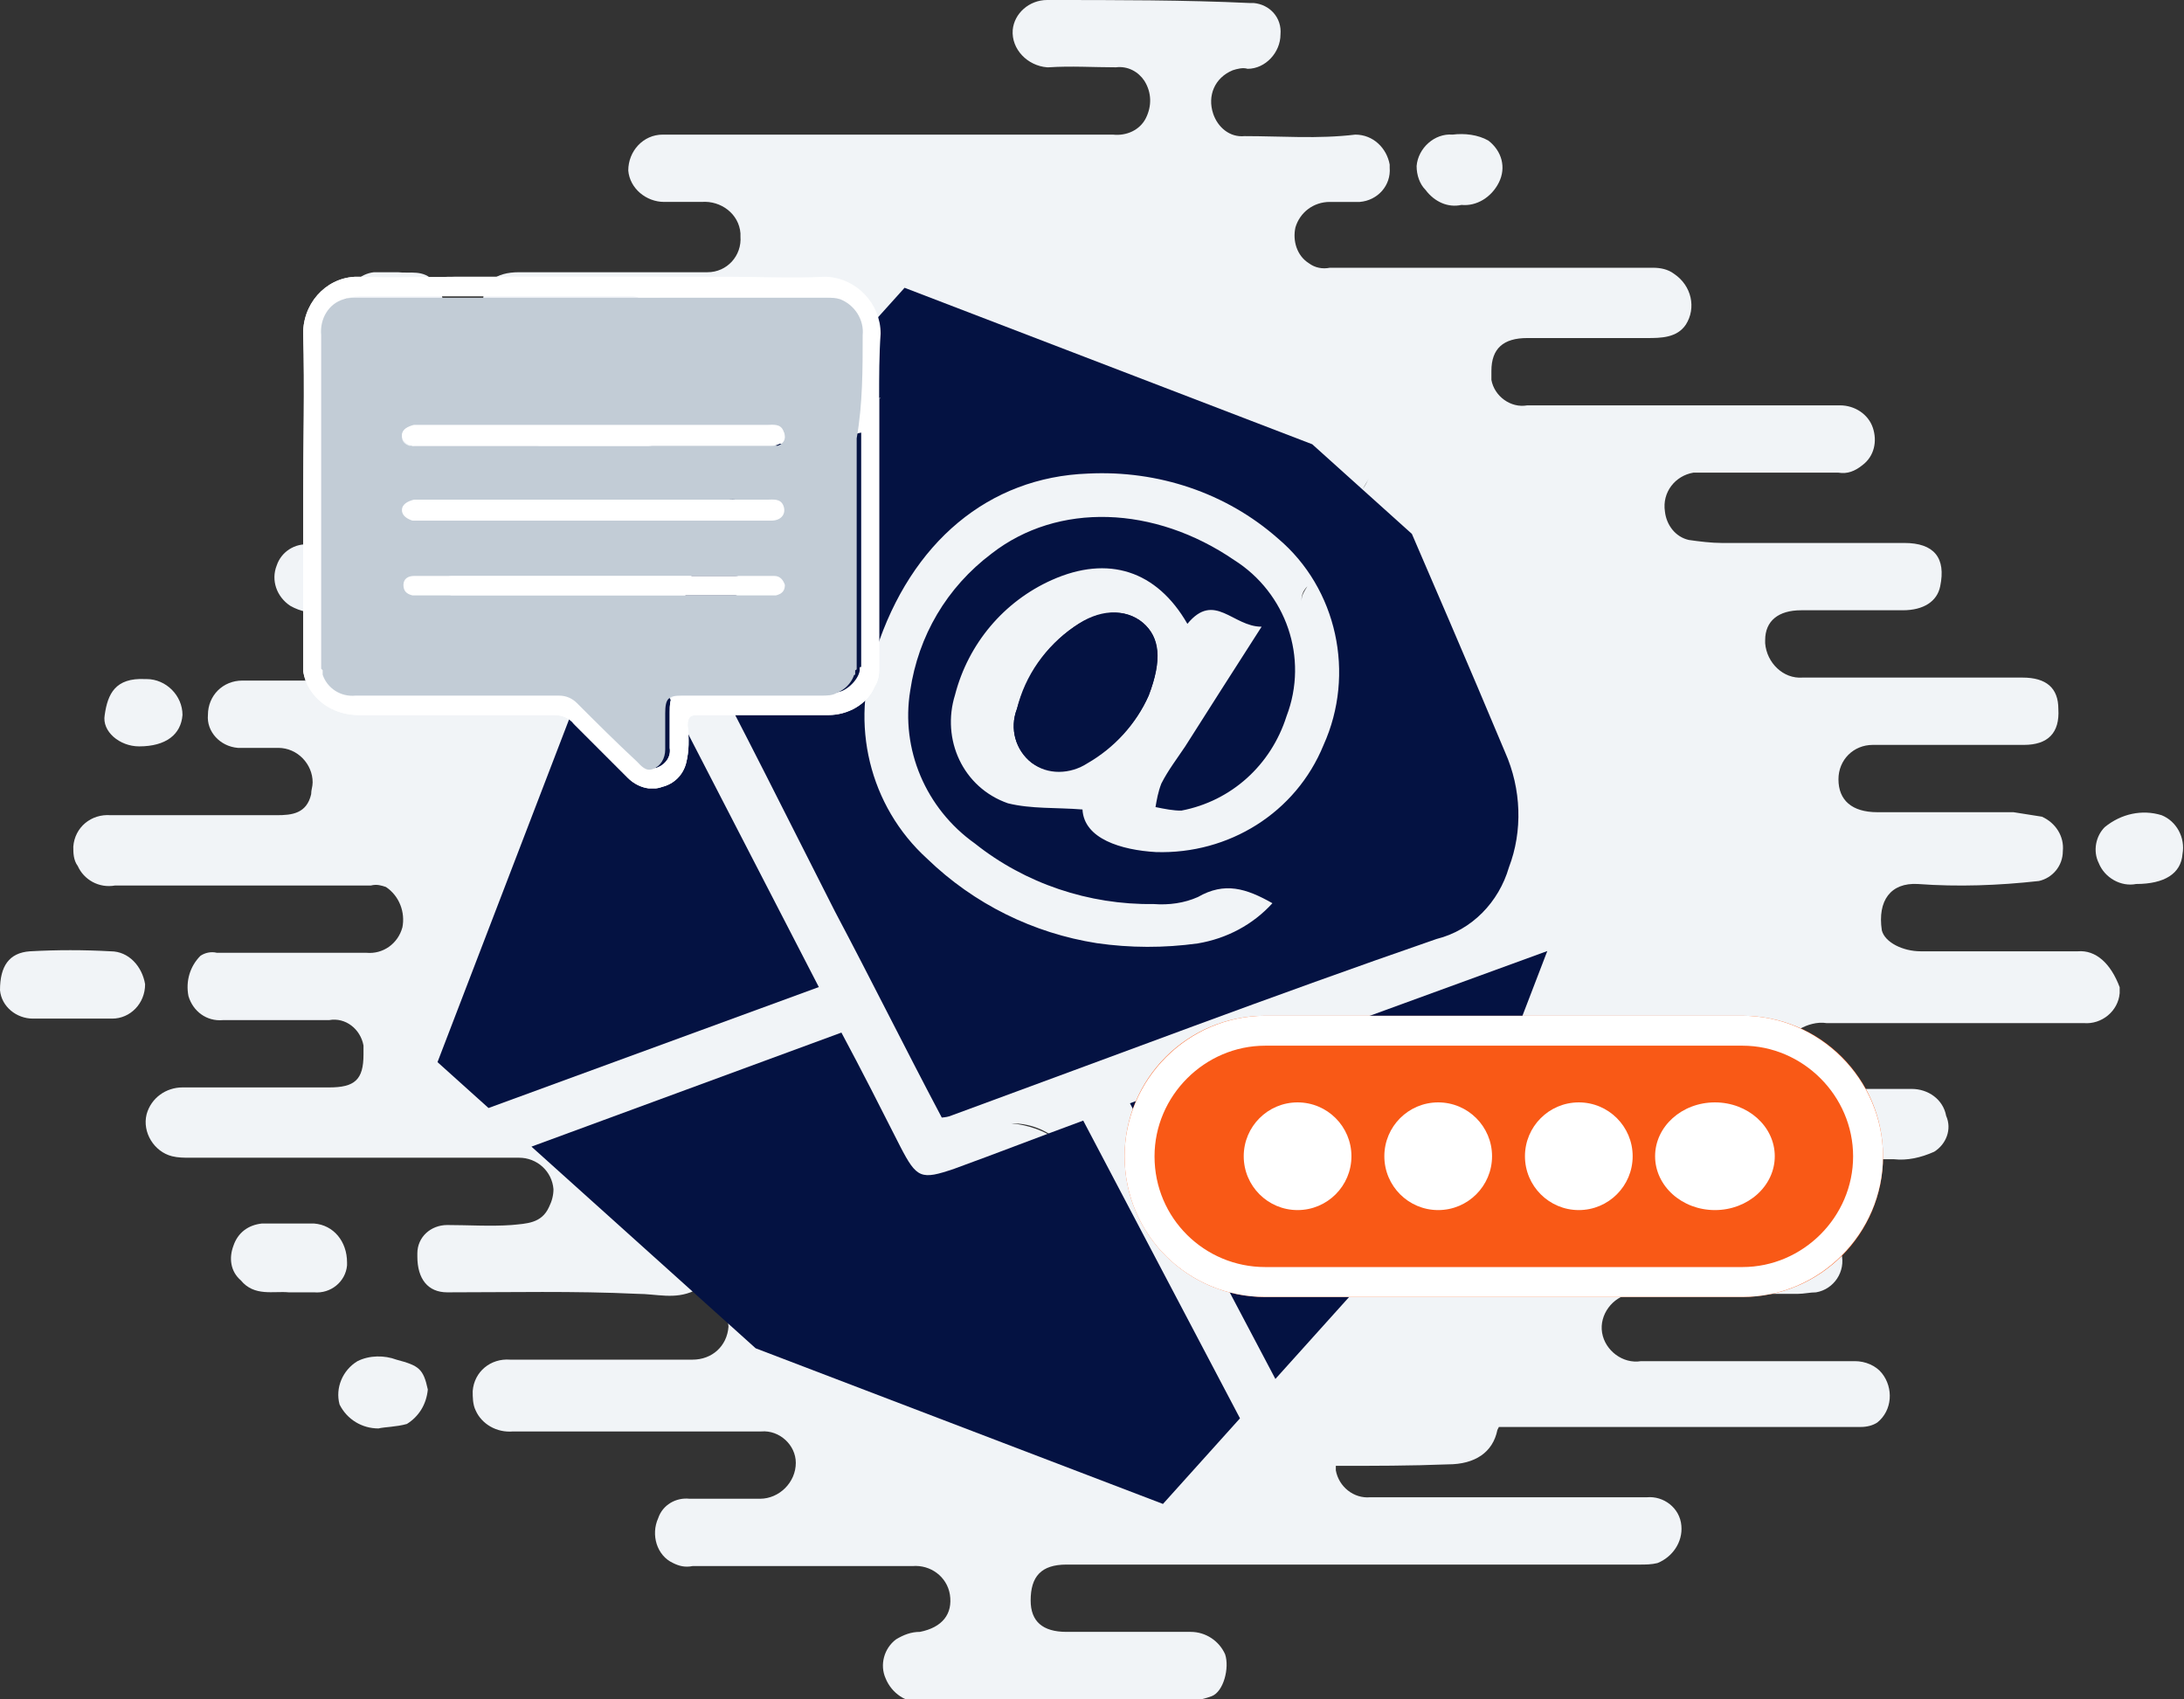 <?xml version="1.0" encoding="utf-8"?>
<!-- Generator: Adobe Illustrator 27.3.1, SVG Export Plug-In . SVG Version: 6.00 Build 0)  -->
<svg version="1.1" id="Layer_1" xmlns="http://www.w3.org/2000/svg" xmlns:xlink="http://www.w3.org/1999/xlink" x="0px" y="0px"
	 viewBox="0 0 146 113.6" style="enable-background:new 0 0 146 113.6;" xml:space="preserve">
<rect x="0" y="0" width="146" height="113.6" fill="#333333" stroke="none"/>
<style type="text/css">
	.st0{clip-path:url(#SVGID_00000183221017966002913910000008712557914573320592_);}
	.st1{fill:#F1F4F7;}
	.st2{clip-path:url(#SVGID_00000060027692037788951070000003192951304581575833_);}
	.st3{fill:#041242;}
	.st4{clip-path:url(#SVGID_00000127752244968721330280000000139279524082881706_);}
	.st5{fill:#FFFFFF;}
	.st6{fill:#C2CCD6;}
	.st7{fill:#F95916;}
	.st8{fill:none;stroke:#FFFFFF;stroke-width:2;}
</style>
<g id="Group_37738" transform="translate(10009 11889)">
	<g id="Group_37568" transform="translate(-10009 -11889)">
		<g>
			<defs>
				<rect id="SVGID_1_" width="146" height="113.6"/>
			</defs>
			<clipPath id="SVGID_00000084510751789441269610000006372550382156504242_">
				<use xlink:href="#SVGID_1_"  style="overflow:visible;"/>
			</clipPath>
			<g id="Group_37567" style="clip-path:url(#SVGID_00000084510751789441269610000006372550382156504242_);">
				<path id="Path_253839" class="st1" d="M138.9,63.6c-3.5,0-7,0-10.5,0c-1.2,0-2.4-0.6-2.6-1.4c-0.3-2,0.6-3.2,2.4-3.1
					c2.7,0.2,5.4,0.1,8.1-0.2c0.9-0.2,1.6-1,1.6-2c0.1-1-0.5-1.9-1.4-2.3c-0.6-0.1-1.3-0.2-1.9-0.3c-3,0-6.1,0-9.1,0
					c-1.7,0-2.6-0.8-2.6-2.2c0-1.3,1-2.3,2.3-2.3c0.1,0,0.2,0,0.3,0c3.3,0,6.6,0,9.8,0c1.6,0,2.4-0.8,2.3-2.4c0-1.4-0.8-2.1-2.4-2.1
					c-4.9,0-9.8,0-14.7,0c-1.3,0.1-2.4-1-2.5-2.3c0-0.1,0-0.1,0-0.2c0-1.3,0.9-2,2.4-2c2.3,0,4.6,0,6.8,0c1.4,0,2.3-0.6,2.5-1.6
					c0.4-1.9-0.4-2.9-2.4-2.9c-4.1,0-8.1,0-12.2,0c-0.7,0-1.5-0.1-2.2-0.2c-0.9-0.2-1.5-1-1.6-1.9c-0.2-1.3,0.7-2.4,1.9-2.6
					c0.2,0,0.4,0,0.6,0c3,0,6.1,0,9.1,0c0.6,0.1,1.1-0.1,1.6-0.5c0.8-0.6,1-1.6,0.7-2.5c-0.3-0.9-1.2-1.5-2.2-1.5
					c-7,0-13.9,0-20.9,0c-1.1,0.2-2.2-0.6-2.4-1.7c0-0.2,0-0.4,0-0.6c0-1.5,0.8-2.2,2.4-2.2c2.7,0,5.4,0,8,0c0.9,0,2,0,2.6-0.9
					c0.7-1.1,0.4-2.6-0.8-3.4c-0.4-0.3-0.9-0.4-1.4-0.4c-7.2,0-14.4,0-21.6,0c-0.5,0.1-1,0-1.4-0.3c-0.8-0.5-1.1-1.5-0.9-2.4
					c0.3-1,1.2-1.7,2.3-1.7c0.7,0,1.4,0,2,0c1.2-0.1,2.1-1.1,2-2.3c0-0.1,0-0.2,0-0.2c-0.2-1.1-1.1-2-2.3-2
					c-2.5,0.3-4.9,0.1-7.4,0.1c-1,0.1-1.8-0.6-2.1-1.5c-0.4-1.2,0.1-2.4,1.3-2.9c0.3-0.1,0.7-0.2,1-0.1c1.2,0,2.2-1.1,2.2-2.3
					c0,0,0,0,0,0c0.1-1.1-0.7-2-1.8-2.1c-0.1,0-0.2,0-0.3,0C79.3,0,74.6,0,70,0c-1.2,0-2.2,0.9-2.3,2c-0.1,1.3,1,2.4,2.3,2.5
					c0,0,0.1,0,0.1,0c1.5-0.1,3,0,4.5,0c0.8-0.1,1.5,0.3,1.9,0.9c0.5,0.8,0.5,1.7,0.1,2.5c-0.4,0.8-1.3,1.2-2.2,1.1
					c-9.7,0-19.5,0-29.2,0c-0.3,0-0.6,0-0.9,0c-1.3,0-2.3,1.1-2.3,2.4c0.1,1.2,1.2,2.1,2.4,2.1c0.8,0,1.6,0,2.5,0
					c1.3-0.1,2.5,0.8,2.6,2.1c0,0.1,0,0.1,0,0.2c0.1,1.3-0.9,2.4-2.2,2.4c-0.2,0-0.3,0-0.5,0c-4,0-8.1,0-12.1,0
					c-1.6,0-2.4,0.7-2.4,1.9c-0.2,1.2,0.7,2.4,1.9,2.6c0.2,0,0.4,0,0.5,0c0.6,0,1.3,0,1.9,0c1.2,0,2.1,0.9,2.3,2.1
					c0.1,1.2-0.9,2.3-2.1,2.4c-0.1,0-0.1,0-0.2,0c-2.8,0-5.6,0-8.5,0c-1.3,0-2.3,1.1-2.3,2.4c0,0.1,0,0.2,0,0.3
					c0.3,1,1.2,1.8,2.3,1.8c1.9,0,3.7,0,5.6,0c1.7,0,2.7,0.9,2.8,2.3c-0.1,1.4-1.3,2.4-2.6,2.4c-0.6,0-1.3,0-1.9,0
					c-3.8,0-7.6,0-11.3,0c-1-0.1-1.9,0.5-2.2,1.4c-0.4,1,0,2.1,0.9,2.7c0.7,0.4,1.4,0.5,2.1,0.5c2.2,0,4.5,0,6.7,0
					c1.5,0,2.4,0.7,2.4,2.1c0.1,1.2-0.9,2.3-2.1,2.4c-0.1,0-0.2,0-0.3,0c-1.6,0-3.1,0-4.7,0c-2.4,0-4.9,0-7.3,0
					c-1.3,0-2.3,1-2.3,2.3c0,0,0,0,0,0c-0.1,1.1,0.8,2.1,2,2.2c0.1,0,0.2,0,0.3,0c0.8,0,1.6,0,2.4,0c1.3,0,2.3,1.1,2.3,2.3
					c0,0.3-0.1,0.5-0.1,0.8c-0.3,1.3-1.3,1.4-2.3,1.4c-3.7,0-7.4,0-11.1,0c-1.3-0.1-2.4,0.8-2.5,2.1c0,0.4,0,0.9,0.3,1.3
					c0.4,0.9,1.4,1.5,2.5,1.3c5.7,0,11.4,0,17.1,0c0.4-0.1,0.7,0,1,0.1c0.9,0.6,1.3,1.7,1.1,2.7c-0.3,1.1-1.3,1.8-2.4,1.7
					c-3.3,0-6.6,0-10,0c-0.4-0.1-0.8,0-1.1,0.2c-0.7,0.7-1,1.7-0.8,2.7c0.3,1,1.2,1.7,2.3,1.6c2.4,0,4.7,0,7.1,0
					c1.1-0.2,2.1,0.6,2.3,1.7c0,0.2,0,0.4,0,0.6c0,1.7-0.6,2.2-2.3,2.2c-3.3,0-6.6,0-9.8,0c-1.1,0-2.1,0.7-2.4,1.8
					c-0.3,1.2,0.5,2.5,1.7,2.8c0.4,0.1,0.8,0.1,1.2,0.1c7.3,0,14.7,0,22,0c1.2,0,2.2,0.9,2.3,2.1c0,0.4-0.1,0.8-0.3,1.2
					c-0.5,1.1-1.5,1.1-2.5,1.2c-1.4,0.1-2.9,0-4.3,0c-1.1,0-2,0.8-2,1.9c0,0.1,0,0.2,0,0.2c0,1.5,0.7,2.4,2,2.4
					c4.2,0,8.5-0.1,12.7,0.1c1.3,0,2.5,0.4,3.8-0.2c0.8-0.3,2.3,1.4,2.3,2.4c-0.1,1.3-1.1,2.2-2.4,2.2c-4.1,0-8.1,0-12.2,0
					c-1.3-0.1-2.4,0.8-2.5,2.1c0,0.4,0,0.9,0.2,1.3c0.4,0.9,1.4,1.5,2.5,1.4c5.5,0,11.1,0,16.6,0c1.2-0.1,2.3,0.9,2.3,2.1
					c0,0,0,0,0,0c0,1.3-1.1,2.4-2.4,2.4c-1.6,0-3.1,0-4.7,0c-0.9-0.1-1.8,0.4-2.1,1.3c-0.5,1.1-0.1,2.5,1,3c0.4,0.2,0.8,0.3,1.3,0.2
					c4.9,0,9.8,0,14.7,0c1.2-0.1,2.3,0.7,2.5,1.9c0.2,1.3-0.5,2.2-2,2.5c-0.6,0-1.1,0.2-1.6,0.5c-0.8,0.6-1.1,1.7-0.7,2.6
					c0.4,1,1.4,1.7,2.5,1.6c5.6,0,11.1,0,16.7,0c0.9,0,1.8-0.1,2.6-0.4c0.8-0.3,1.2-1.9,0.9-2.8c-0.4-0.9-1.3-1.5-2.3-1.5
					c-2.8,0-5.6,0-8.3,0c-1.6,0-2.4-0.7-2.4-2.1c0-1.6,0.7-2.4,2.4-2.4c12.8,0,25.5,0,38.3,0c0.4,0,0.8,0,1.2-0.1
					c1-0.4,1.7-1.4,1.6-2.5c-0.1-1.2-1.2-2-2.3-1.9c-6.2,0-12.3,0-18.5,0c-1.1,0.1-2.1-0.7-2.3-1.8c0-0.1,0-0.2,0-0.3
					c-4.8,0-9.5,0-14.3,0c4.8,0,9.5,0,14.3,0c2.5,0,5,0,7.5-0.1c1.8,0,3-0.8,3.3-2.3l0.1-0.2l0,0c8.1,0,16.1,0,24.2,0
					c0.4,0,0.8-0.1,1.1-0.3c1-0.8,1.1-2.3,0.3-3.3c-0.4-0.5-1.1-0.8-1.8-0.8c-4.8,0-9.6,0-14.3,0c-1.2,0.2-2.4-0.7-2.6-1.9
					s0.7-2.4,1.9-2.6c0.2,0,0.4,0,0.6,0c3.5,0,7.1,0,10.6,0c0.4,0,0.8-0.1,1.2-0.1c1.2-0.2,2-1.4,1.7-2.6c0,0,0,0,0,0
					c-0.3-1-1.2-1.7-2.2-1.8c-1.7,0-3.4,0-5,0c-1.6,0-2.4-0.8-2.4-2.3c0-1.7,0.6-2.2,2.4-2.2c3.6,0,7.1,0,10.7,0
					c0.9,0.1,1.8-0.1,2.7-0.5c0.8-0.5,1.2-1.5,0.8-2.4c-0.2-1.1-1.2-1.8-2.3-1.8c-2.1,0-4.2,0-6.3,0c-1,0-1.9-0.7-2.1-1.6
					c-0.3-0.9,0.1-1.9,0.9-2.4c0.5-0.3,1.2-0.5,1.8-0.4c5.7,0,11.5,0,17.2,0c1.2,0.1,2.3-0.8,2.4-2c0-0.1,0-0.3,0-0.4
					C141.1,64.4,140.1,63.5,138.9,63.6 M67.4,47.7L67.4,47.7c-0.2,0.2-0.8-0.3-1,0.1C66.6,47.4,67.2,47.9,67.4,47.7 M67.2,47.4
					c-0.1-0.1-0.1-0.3,0-0.4C67.1,47.1,67.1,47.3,67.2,47.4 M62.4,41c0.7-0.1,1.4-0.3,2-0.6C63.7,40.7,63.1,40.9,62.4,41 M61.3,49.7
					c4,0,7.9,0,11.9,0C69.2,49.7,65.3,49.7,61.3,49.7c-3.9,0-7.8,0-11.7,0C53.5,49.7,57.4,49.7,61.3,49.7 M64.8,75.4
					c0.1,0,0.2,0,0.3,0C64.9,75.3,64.8,75.3,64.8,75.4 M65.4,84.5C65.4,84.5,65.4,84.5,65.4,84.5C65.4,84.5,65.4,84.5,65.4,84.5
					 M68.3,84.5C68.3,84.5,68.2,84.5,68.3,84.5C68.2,84.5,68.3,84.5,68.3,84.5 M68.3,84.5C68.3,84.5,68.3,84.5,68.3,84.5
					C68.3,84.5,68.3,84.5,68.3,84.5 M68.5,84.1C68.5,84.1,68.5,84.1,68.5,84.1C68.5,84.1,68.5,84.1,68.5,84.1 M68.7,83.8
					C68.7,83.9,68.7,83.9,68.7,83.8C68.7,83.9,68.7,83.9,68.7,83.8 M69.1,83.4C69.1,83.4,69.1,83.5,69.1,83.4
					C69.1,83.5,69.1,83.4,69.1,83.4 M69.1,83.4C69.1,83.4,69.1,83.4,69.1,83.4C69.1,83.4,69.1,83.4,69.1,83.4 M69.3,83.3L69.3,83.3
					L69.3,83.3 M69.3,83C69.3,83,69.3,83,69.3,83C69.3,83,69.3,83,69.3,83 M69.5,80.8c0.3,0.5,0.4,1,0.2,1.5
					C69.8,81.8,69.8,81.2,69.5,80.8 M67.6,75.1c1.2,0,2.3,0.4,3.2,1.2C69.9,75.6,68.7,75.2,67.6,75.1 M71.8,77.3
					c0-0.1-0.1-0.1-0.1-0.1C71.7,77.2,71.7,77.3,71.8,77.3L71.8,77.3 M71.8,77.3L71.8,77.3L71.8,77.3 M72,77.5
					C72,77.5,71.9,77.5,72,77.5C71.9,77.5,72,77.5,72,77.5L72,77.5 M72,77.5L72,77.5L72,77.5 M72.2,77.7c0-0.1-0.1-0.1-0.1-0.1
					C72.1,77.7,72.2,77.7,72.2,77.7L72.2,77.7 M63.7,76L63.7,76L63.7,76L63,76.3L63.7,76 M65.1,83.9C65.1,83.9,65.1,83.9,65.1,83.9
					C65.1,83.9,65.1,83.9,65.1,83.9 M72.4,78C72.4,78,72.4,77.9,72.4,78C72.4,77.9,72.4,78,72.4,78L72.4,78 M61.3,56.9
					c-3.9,0-7.8,0-11.8,0C53.5,56.9,57.4,56.9,61.3,56.9c4,0,7.9,0,11.9,0C69.2,56.9,65.3,56.9,61.3,56.9 M72.4,87
					c-0.2,0.3-0.4,0.5-0.6,0.7C72.1,87.5,72.3,87.3,72.4,87 M72.6,86.7c0,0.1-0.1,0.2-0.1,0.2C72.5,86.9,72.5,86.8,72.6,86.7
					 M72.7,86.1c0.1,0,0.1-0.1,0.1-0.1C72.8,86,72.8,86.1,72.7,86.1L72.7,86.1 M73.8,84.2c0.7-1.8,0.4-3.8-0.7-5.3
					C74.3,80.4,74.5,82.4,73.8,84.2c-0.1,0.2-0.1,0.3-0.2,0.5C73.7,84.6,73.8,84.4,73.8,84.2 M77.9,30.8
					C77.9,30.7,77.9,30.7,77.9,30.8C77.9,30.7,77.9,30.7,77.9,30.8 M80.2,36.6c0.5,0.8,0.9,1.6,1.4,2.3
					C81.1,38.2,80.7,37.4,80.2,36.6 M82.8,41.1c0,0.1,0,0.2,0,0.3C82.9,41.3,82.9,41.2,82.8,41.1 M86.2,41.2c0-0.1,0.1-0.2,0.2-0.2
					C86.3,40.9,86.2,41,86.2,41.2 M86.2,41.3C86.2,41.2,86.2,41.2,86.2,41.3C86.2,41.2,86.2,41.2,86.2,41.3 M86.1,41.5
					c-0.1,0-0.2,0-0.2,0.1C85.9,41.6,86,41.5,86.1,41.5 M85.9,41.9L85.9,41.9C85.8,41.9,85.8,41.9,85.9,41.9
					C85.8,41.9,85.8,41.9,85.9,41.9 M86.3,41.5L86.3,41.5L86.3,41.5L86.3,41.5z M86.6,41c0,0,0-0.1,0-0.1l0.1-0.3l0,0l-0.1,0.3
					C86.6,40.9,86.6,41,86.6,41 M86.9,40.4L86.9,40.4L86.9,40.4L86.9,40.4z M87.4,39.2c-0.2,0.3-0.4,0.6-0.4,1
					C87,39.8,87.1,39.5,87.4,39.2 M88.8,37.3L88.8,37.3L88.8,37.3c-0.2,0.1-0.4,0.3-0.5,0.5C88.4,37.6,88.6,37.5,88.8,37.3
					 M90.4,34.4l-0.2,0.3L90.4,34.4z M91.1,32.7c0.1-0.2,0.3-0.5,0.4-0.7C91.4,32.2,91.3,32.4,91.1,32.7 M77.9,30.5L77.9,30.5
					c-1.1,0.3-1.2,0.6-0.7,1.5l0,0C76.7,31,76.8,30.8,77.9,30.5 M82.9,41.6L82.9,41.6C82.9,41.6,82.9,41.5,82.9,41.6
					C82.9,41.5,82.9,41.6,82.9,41.6 M61.9,86.1c0.5,0.5,1.1,0.9,1.2,1.6l0,0C63,87,62.4,86.6,61.9,86.1 M62.7,87.8
					c0-0.1,0-0.2,0.1-0.2C62.7,87.6,62.7,87.6,62.7,87.8 M84.9,46.3C84.9,46.3,85,46.3,84.9,46.3c-0.6-0.4-1.4-0.4-2.1-0.7
					C83.5,45.9,84.3,46,84.9,46.3C85,46.3,84.9,46.3,84.9,46.3"/>
				<path id="Path_253840" class="st1" d="M7.4,63.6c-1.8-0.1-3.6-0.1-5.4,0c-1.4,0.1-2,1-2,2.6c0.1,1.1,1.1,1.9,2.2,1.9
					c0.8,0,1.6,0,2.5,0c0.9,0,1.9,0,2.8,0c1.2,0,2.2-1,2.2-2.3C9.5,64.6,8.6,63.6,7.4,63.6"/>
				<path id="Path_253841" class="st1" d="M21,81.8c-1.2,0-2.3,0-3.5,0c-0.9,0.1-1.6,0.6-1.9,1.5c-0.3,0.8-0.2,1.7,0.5,2.3
					c0.9,1.1,2.2,0.7,3.2,0.8c0.6,0,1.2,0,1.7,0c1.1,0.1,2.1-0.7,2.2-1.8c0-0.1,0-0.1,0-0.2C23.2,83,22.3,81.9,21,81.8
					C21,81.8,21,81.8,21,81.8"/>
				<path id="Path_253842" class="st1" d="M24.4,22.4c1,0.4,2.1,0.4,3.2,0.3c0.9,0,1.6-0.6,1.9-1.5c0.3-0.8,0.1-1.7-0.5-2.4
					c-0.7-0.8-1.6-0.5-2.4-0.6c-0.6,0-1.1,0-1.6,0c-0.9,0.1-1.7,0.8-1.8,1.7C22.8,20.9,23.4,22,24.4,22.4"/>
				<path id="Path_253843" class="st1" d="M26.5,90.9c-0.8-0.3-1.8-0.3-2.6,0.1c-1,0.6-1.5,1.8-1.2,2.9c0.5,1,1.5,1.6,2.6,1.6
					c0.4-0.1,1.2-0.1,1.9-0.3c0.8-0.5,1.3-1.3,1.4-2.3C28.3,91.5,28,91.3,26.5,90.9"/>
				<path id="Path_253844" class="st1" d="M144.5,54.5c-1.3-0.4-2.7-0.1-3.8,0.8c-0.6,0.6-0.8,1.6-0.4,2.4c0.4,1,1.5,1.6,2.5,1.4
					c1.9,0,3-0.7,3.1-2C146.1,56,145.5,54.9,144.5,54.5"/>
				<path id="Path_253845" class="st1" d="M97.7,13.7c1,0.1,2-0.5,2.5-1.5c0.5-1,0.2-2.1-0.7-2.8C98.8,9,97.9,8.9,97.1,9
					c-1.2-0.1-2.3,0.9-2.4,2.1c0,0.6,0.2,1.2,0.6,1.6C95.9,13.5,96.8,13.9,97.7,13.7"/>
				<path id="Path_253846" class="st1" d="M9.3,49.9c1.8,0,2.8-0.8,2.9-2.1c0-1.3-1.1-2.4-2.4-2.4c0,0-0.1,0-0.1,0
					c-2-0.1-2.5,1-2.7,2.4C6.8,48.9,8,49.9,9.3,49.9"/>
			</g>
		</g>
	</g>
	<g id="Group_37737" transform="translate(-9988.73 -11873.701)">
		<g id="Group_37735" transform="translate(29.934) rotate(21)">
			<g>
				<defs>
					
						<rect id="SVGID_00000100340559444357624200000017141243934193870241_" x="-1.3" y="1.3" transform="matrix(0.358 -0.934 0.934 0.358 -11.001 53.758)" width="69.8" height="67.2"/>
				</defs>
				<clipPath id="SVGID_00000152259290467958995170000010319482691002271891_">
					<use xlink:href="#SVGID_00000100340559444357624200000017141243934193870241_"  style="overflow:visible;"/>
				</clipPath>
				<g id="Group_37734" style="clip-path:url(#SVGID_00000152259290467958995170000010319482691002271891_);">
					<path id="Path_253898" class="st3" d="M33.2,50.9c-3.9-3.4-7.7-6.9-11.6-10.3C16.5,36,11.4,31.3,6.2,26.8
						c-1.1-0.8-1.7-2.2-1.6-3.5c0.1-7.1,0-14.2,0-21.2l0-1.9C5.3,0.1,5.8,0,6.4,0C18.9,0,31.4,0,44,0c0.9,0,1.8,0.4,2.4,1
						c4.4,4.5,8.8,9,13.2,13.6c1.9,1.9,3,4.5,3,7.1c0.2,2.4-0.8,4.8-2.8,6.2c-8.8,7.4-17.3,15-26,22.6
						C33.6,50.7,33.4,50.8,33.2,50.9 M34.6,28.3c0.8,1.8,3.4,1.6,5.6,0.9c4.6-1.6,7.8-5.8,7.9-10.7c0.3-5.2-2.9-10.1-7.8-11.8
						c-4.3-1.6-9.1-1.4-13.4,0.5c-6.1,2.6-9.4,8.5-9,16.1c0.1,5.2,3.3,9.9,8.2,11.8c4,1.7,8.4,2.1,12.6,1.2c2.2-0.5,4.3-1.3,6.3-2.4
						c1.7-1,3-2.5,3.7-4.3c-2-0.3-3.5-0.2-4.8,1.4c-0.7,0.7-1.6,1.2-2.6,1.5c-4,1.6-8.5,1.8-12.6,0.5c-3.9-1-6.9-4.1-7.7-8
						c-0.8-3.6-0.2-7.3,1.8-10.5c2.9-4.8,9-6.9,15.3-5.4c4,0.8,7,4.3,7,8.5c0.2,3.4-1.4,6.6-4.3,8.4c-0.5,0.2-1.1,0.3-1.7,0.4
						c-0.1-0.5-0.2-1-0.2-1.6c0.1-1,0.4-2,0.6-2.9c0.6-3,1.2-5.9,1.9-9.3c-1.8,0.7-3.8-1.1-4.7,1.6c-3.2-2.6-6.6-2.4-9.5,0.5
						c-2.5,2.5-3.7,6-3.3,9.5c0.2,3.1,2.7,5.6,5.9,5.5C31.4,29.5,32.9,28.8,34.6,28.3"/>
					<path id="Path_253899" class="st3" d="M42.1,47.7l25.1,22L0,69.8L24.9,48c2.2,1.9,4.3,3.8,6.4,5.7c1.8,1.6,2.1,1.6,3.9,0.1
						C37.5,51.8,39.7,49.8,42.1,47.7"/>
					<path id="Path_253900" class="st3" d="M44.6,45.5L67,26l0,39.1L44.6,45.5"/>
					<path id="Path_253901" class="st3" d="M0.4,26.1l22,19.6l-22,19.2L0.4,26.1z"/>
					<path id="Path_253902" class="st3" d="M36,19.6c0-2.5-0.7-3.9-2.1-4.4c-1.5-0.5-3.1,0.2-4.2,1.9c-1.3,1.9-1.8,4.2-1.6,6.5
						c0,1.4,0.9,2.6,2.2,3c1.3,0.3,2.7-0.2,3.5-1.4C35.1,23.6,35.9,21.6,36,19.6"/>
					<path id="Path_253903" class="st3" d="M36,19.6c-0.1,2.1-0.9,4.1-2.2,5.7c-0.8,1.1-2.2,1.7-3.5,1.3c-1.3-0.4-2.2-1.6-2.2-3
						c-0.3-2.3,0.3-4.6,1.6-6.5c1.2-1.7,2.8-2.4,4.2-1.9C35.3,15.7,36,17,36,19.6"/>
				</g>
			</g>
		</g>
		<g id="Group_37574" transform="translate(0 3.207)">
			<g>
				<defs>
					<rect id="SVGID_00000085934593988415305690000002524195270748876422_" x="0" y="0" width="38.6" height="34.2"/>
				</defs>
				<clipPath id="SVGID_00000169529052462254542200000000530547751793121152_">
					<use xlink:href="#SVGID_00000085934593988415305690000002524195270748876422_"  style="overflow:visible;"/>
				</clipPath>
				<g id="Group_37573" style="clip-path:url(#SVGID_00000169529052462254542200000000530547751793121152_);">
					<path id="Path_253855" class="st5" d="M19.3,22c0.1,0.1,0.2,0.2,0,0.3C19.1,22.2,19.2,22.1,19.3,22"/>
					<path id="Path_253856" class="st5" d="M19.2,21.9L19.2,21.9l-0.1,0L19.2,21.9"/>
					<path id="Path_253857" class="st5" d="M38.6,8.1C37,9.3,35,10,33,10c-5.1-0.1-9.2-4.2-9.2-9.3c0-0.2,0-0.4,0-0.7h-1.6
						c-0.1,0-0.2,0-0.4,0C17.9,0,14,0,10.1,0C8,0,5.9,0.1,3.8,0C1.8-0.1,0.1,1.5,0,3.6c0,0.1,0,0.1,0,0.2c0.1,3.7,0,7.3,0,11h0
						c0,3.5,0,7.1,0,10.6c-0.1,0.6,0,1.2,0.2,1.7c0.6,1.4,2,2.2,3.5,2.2c4.4,0,8.7,0,13.1,0c0.5,0,1,0.2,1.3,0.6
						c1.2,1.2,2.4,2.4,3.6,3.6c0.6,0.6,1.5,0.9,2.3,0.6c0.8-0.2,1.4-0.8,1.6-1.6c0.2-0.8,0.2-1.6,0.1-2.5c0-0.6,0.2-0.7,0.7-0.7
						c2.9,0,5.8,0,8.7,0c1.3,0,2.6-0.7,3.1-1.9c0.2-0.3,0.3-0.7,0.3-1.1V8.1z M37.2,26.1c0.1,0.5-0.5,1.3-1.2,1.6
						c-0.4,0.1-0.7,0.2-1.1,0.2c-3.1,0-6.2,0-9.3,0c-1,0-1.1,0.2-1.1,1.2c0,0.8,0,1.6,0,2.4c0.1,0.6-0.3,1.1-0.8,1.3
						c-0.5,0.2-0.8-0.2-1.1-0.5c-1.3-1.3-2.6-2.6-4-3.9c-0.3-0.3-0.7-0.5-1.2-0.5c-4.5,0-9.1,0-13.6,0c-1,0.1-1.9-0.5-2.2-1.4
						c-0.2-0.1-0.1-0.2,0-0.3c0,0-0.1,0-0.1-0.1l0,0c0-7.4,0-14.9,0-22.3c-0.1-1,0.5-2,1.5-2.4c0.3-0.1,0.6-0.1,0.9-0.1
						c6,0,12,0,18,0c0.5,0,0.7,0.1,0.7,0.6c0.2,2.2,1.2,4.3,2.7,5.9c1.4,1.5,3.2,2.6,5.2,3.1c2,0.5,4.2,0.4,6.2-0.3
						c0.8-0.3,0.8-0.3,0.8,0.5c0,4.6,0,9.2,0,13.7c0,0.3,0,0.5,0,0.8C37.3,25.8,37.5,26.1,37.2,26.1"/>
					<path id="Path_253858" class="st5" d="M38.5,8.1c0-1.4,0-2.9,0.1-4.3c0-2-1.6-3.7-3.6-3.8c-0.1,0-0.1,0-0.2,0
						c-2.1,0.1-4.2,0-6.2,0h-4.7c0,0,0,0,0,0h-1.6c-0.1,0-0.1,0-0.2,0h-2.4c-3.2,0-6.3,0-9.5,0C8,0,5.9,0.1,3.8,0
						C1.8-0.1,0.1,1.5,0,3.6c0,0.1,0,0.1,0,0.2c0.1,3.7,0,7.3,0,11h0c0,3.5,0,7.1,0,10.6c-0.1,0.6,0,1.2,0.2,1.7
						c0.6,1.4,2,2.2,3.5,2.2c4.4,0,8.7,0,13.1,0c0.5,0,1,0.2,1.3,0.6c1.2,1.2,2.4,2.4,3.6,3.6c0.6,0.6,1.5,0.9,2.3,0.6
						c0.8-0.2,1.4-0.8,1.6-1.6c0.2-0.8,0.2-1.6,0.1-2.5c0-0.6,0.2-0.7,0.7-0.7c2.9,0,5.8,0,8.7,0c1.3,0,2.6-0.7,3.1-1.9
						c0.2-0.3,0.3-0.7,0.3-1.1L38.5,8.1L38.5,8.1 M34.8,1.4c0.3,0,0.6,0,0.9,0.1c1,0.3,1.6,1.3,1.5,2.4c0,1.7,0,3.4,0,5.1
						c-1.3,0.7-2.8,1-4.2,1c-4.8-0.1-8.8-3.8-9.2-8.6L34.8,1.4 M34.9,27.9c-3.1,0-6.2,0-9.3,0c-1,0-1.1,0.2-1.1,1.2
						c0,0.8,0,1.6,0,2.4c0.1,0.6-0.3,1.1-0.8,1.3c-0.5,0.2-0.8-0.2-1.1-0.5c-1.3-1.3-2.6-2.6-4-3.9c-0.3-0.3-0.7-0.5-1.2-0.5
						c-4.5,0-9.1,0-13.6,0c-1,0.1-1.9-0.5-2.2-1.4c-0.2-0.1-0.1-0.2,0-0.3c0,0-0.1,0-0.1-0.1l0,0c0-7.4,0-14.9,0-22.3
						c-0.1-1,0.5-2,1.5-2.4c0.3-0.1,0.6-0.1,0.9-0.1c5.2,0,10.4,0,15.6,0h2.6c0.4,0,0.5,0.2,0.5,0.6c0.2,2.2,1.2,4.3,2.7,5.9
						c1.4,1.5,3.2,2.6,5.2,3.1c2,0.5,4.2,0.4,6.2-0.3c0.2-0.1,0.4-0.2,0.6-0.2c0,5.2,0,10.5,0,15.7l0,0c0,0-0.1,0.1-0.1,0.1
						c0,0.1,0.2,0.2,0,0.3c-0.2,0.6-0.7,1.1-1.4,1.3v0C35.4,27.9,35.1,27.9,34.9,27.9"/>
					<path id="Path_253859" class="st6" d="M37.4,3.9c0.1-1-0.5-2-1.5-2.4c-0.3-0.1-0.6-0.1-0.9-0.1c-4.4,0-8.7,0-13.1,0
						c-0.1,0-0.1,0-0.2,0c-0.8,0-1.6,0-2.4,0s-1.6,0-2.4,0c-0.1,0-0.1,0-0.2,0c-4.4,0-8.7,0-13.1,0c-0.3,0-0.6,0-0.9,0.1
						c-1,0.3-1.6,1.3-1.5,2.4c0,2.3,0,4.6,0,6.9c0,0.1,0,0.2,0,0.4c0,4.6,0,9.2,0,13.7c0,0.3,0,0.5,0,0.8l0,0c0,0.2,0,0.4,0,0.5v0
						c0,0,0.1,0.1,0.1,0.1l0,0c0,0.1,0,0.2,0,0.3c0,0,0,0,0,0c0.3,0.9,1.2,1.5,2.2,1.4c4.5,0,9.1,0,13.6,0c0.5,0,0.9,0.2,1.2,0.5
						c1.3,1.3,2.6,2.6,4,3.9c0.3,0.3,0.6,0.7,1.1,0.5c0.5-0.2,0.8-0.7,0.8-1.3c0-0.8,0-1.6,0-2.4c0-1,0.2-1.2,1.1-1.2
						c3.1,0,6.2,0,9.3,0c0.4,0,0.8,0,1.1-0.2c0.5-0.2,0.9-0.6,1.1-1.1h0c0,0,0-0.1,0.1-0.1c0,0,0,0,0,0c0-0.1,0-0.2,0-0.3l0,0
						c0,0,0.1,0,0.1-0.1v-0.5l0,0c0-0.2,0-0.5,0-0.8c0-4.6,0-9.2,0-13.7c0-0.2,0-0.3,0-0.4C37.4,8.5,37.4,6.2,37.4,3.9 M22.2,21.3
						H10c0,0-0.1,0-0.1,0c-0.3-0.1-0.6-0.3-0.6-0.7c0-0.3,0.3-0.6,0.6-0.6c0,0,0.1,0,0.1,0h18.8c0,0,0.1,0,0.1,0
						c0.3,0,0.6,0.3,0.6,0.6c0,0.4-0.2,0.6-0.6,0.7c0,0-0.1,0-0.1,0H22.2 M15.3,10.1c0.1-0.1,0.3-0.2,0.5-0.1H23
						c0.4,0,0.7,0.3,0.7,0.6c0,0.1,0,0.2,0,0.3c-0.1,0.3-0.4,0.4-0.7,0.4h-7.1c-0.3,0-0.6-0.1-0.7-0.4C15,10.6,15.1,10.3,15.3,10.1
						 M20.8,16.3h-10h-0.7c-0.6,0-1-0.4-0.8-1c0.2-0.4,0.6-0.4,0.9-0.4c3,0,6.1,0,9.1,0s6.1,0,9.1,0c0.4,0,0.8-0.1,0.9,0.4
						c0.2,0.5-0.1,1-0.8,1H28H20.8 M31.6,10c0.3,0.1,0.6,0.3,0.6,0.7c0,0.3-0.2,0.5-0.5,0.6c-0.4-0.1-0.9-0.1-1.3-0.2
						c-0.9-0.2-1.8-0.6-2.7-1.1h3.4C31.3,9.9,31.4,9.9,31.6,10 M7.2,10c0.1,0,0.3,0,0.4,0H11c-0.8,0.5-1.7,0.8-2.6,1.1
						c-0.4,0.1-0.9,0.2-1.3,0.2c-0.3-0.1-0.5-0.3-0.5-0.6C6.6,10.2,6.9,10.1,7.2,10"/>
					<path id="Path_253860" class="st5" d="M19.4,21.3c-3.8,0-7.6,0-11.3,0c-0.3,0-0.5,0-0.8,0c-0.4-0.1-0.6-0.3-0.6-0.7
						s0.3-0.6,0.7-0.6c0.2,0,0.5,0,0.7,0h22.9c0.2,0,0.4,0,0.5,0c0.4,0,0.6,0.3,0.7,0.6c0,0.4-0.2,0.6-0.6,0.7c-0.2,0-0.5,0-0.7,0
						L19.4,21.3"/>
					<path id="Path_253861" class="st5" d="M19.4,16.3H8c-0.2,0-0.5,0-0.7,0C7,16.2,6.6,16,6.6,15.6S7,15,7.4,14.9
						c0.2,0,0.4,0,0.5,0c7.7,0,15.4,0,23.1,0c0.4,0,0.9-0.1,1.1,0.4c0.2,0.5-0.1,1-0.8,1c-1.6,0-3.2,0-4.7,0L19.4,16.3"/>
					<path id="Path_253862" class="st5" d="M19.4,11.3H8c-0.2,0-0.5,0-0.7,0C7,11.2,6.6,11,6.6,10.6S7,10,7.4,9.9c0.2,0,0.4,0,0.5,0
						c7.7,0,15.4,0,23.1,0c0.4,0,0.9-0.1,1.1,0.4c0.2,0.5-0.1,1-0.8,1c-1.6,0-3.2,0-4.7,0L19.4,11.3"/>
					<path id="Path_253863" class="st5" d="M15.2,11.3c-2.4,0-4.9,0-7.3,0c-0.2,0-0.4,0-0.6,0c-0.3-0.1-0.6-0.2-0.6-0.6
						c0-0.4,0.3-0.6,0.6-0.7c0.1,0,0.3,0,0.4,0h15.2c0.2,0,0.5,0,0.7,0.1c0.2,0.2,0.3,0.5,0.2,0.8c-0.1,0.3-0.4,0.4-0.7,0.4
						L15.2,11.3"/>
				</g>
			</g>
		</g>
		<g id="Group_37736" transform="translate(54.91 52.611)">
			<g id="Rectangle_4997">
				<path class="st7" d="M9.4,0h31.9c5.2,0,9.4,4.2,9.4,9.4l0,0c0,5.2-4.2,9.4-9.4,9.4H9.4C4.2,18.8,0,14.6,0,9.4l0,0
					C0,4.2,4.2,0,9.4,0z"/>
				<path class="st8" d="M9.4,1h31.9c4.6,0,8.4,3.8,8.4,8.4l0,0c0,4.6-3.8,8.4-8.4,8.4H9.4C4.8,17.8,1,14.1,1,9.4l0,0
					C1,4.8,4.8,1,9.4,1z"/>
			</g>
			<g id="Group_37579" transform="translate(7.963 5.791)">
				<circle id="Ellipse_574" class="st5" cx="3.6" cy="3.6" r="3.6"/>
				<circle id="Ellipse_575" class="st5" cx="13" cy="3.6" r="3.6"/>
				<circle id="Ellipse_576" class="st5" cx="22.4" cy="3.6" r="3.6"/>
				<ellipse id="Ellipse_577" class="st5" cx="31.5" cy="3.6" rx="4" ry="3.6"/>
			</g>
		</g>
	</g>
</g>
<g>
</g>
<g>
</g>
<g>
</g>
<g>
</g>
<g>
</g>
<g>
</g>
<g>
</g>
<g>
</g>
<g>
</g>
<g>
</g>
<g>
</g>
<g>
</g>
<g>
</g>
<g>
</g>
<g>
</g>
</svg>
